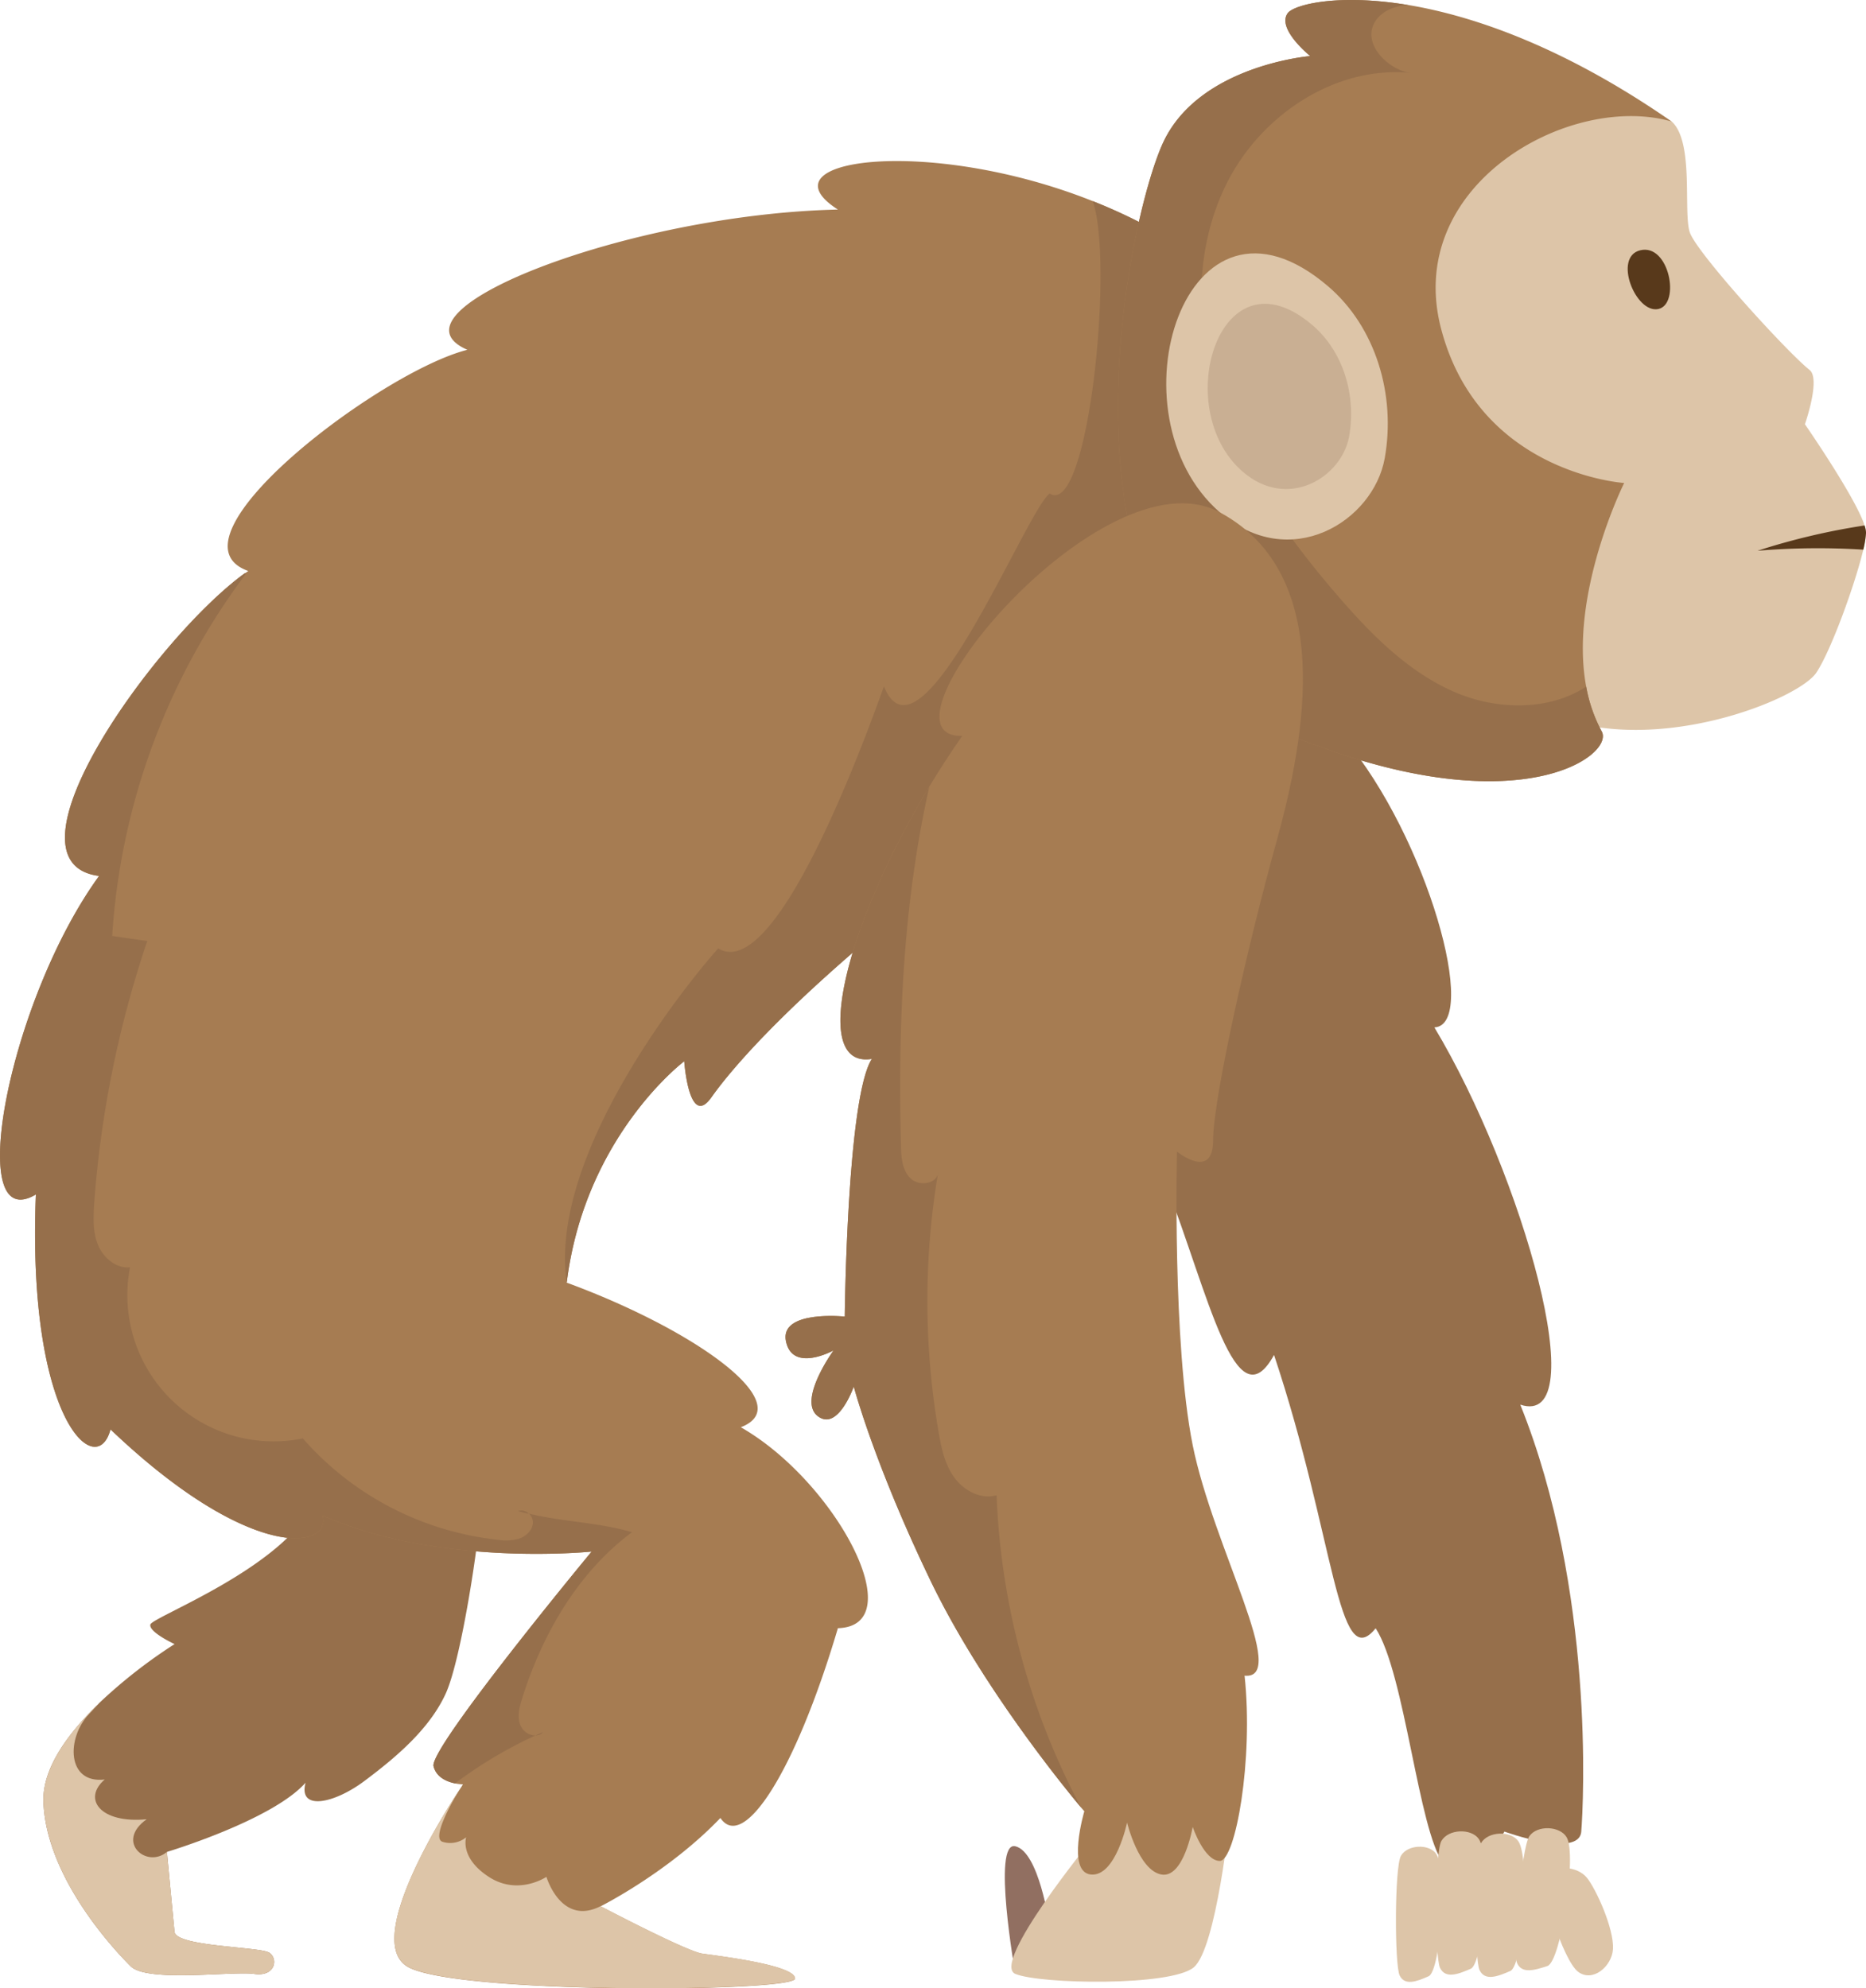 <svg id="Ebene_1" data-name="Ebene 1" xmlns="http://www.w3.org/2000/svg" viewBox="0 0 562.99 600"><path d="M31.61,543.86c.87,22.74,21.32,44.56,26.34,49.52s30.92,1.36,37.25,2.29,7.31-4.53,4.58-6.38-28.19-1.8-28.63-6.33-2.29-24.1-2.29-24.1,31.79-9.55,41.83-20.89c-2.29,8.62,8.61,6.33,17.72-.49s19.53-15.43,24.54-26.34,10.42-49.52,10-51.37c0,0-28.19-25.42-49.52-6.82-8.67,20-49.08,35-49.57,37.3s7.31,5.89,7.31,5.89A153.57,153.57,0,0,0,48.35,514a.63.63,0,0,0-.16.21C39.25,522.86,31.18,533.55,31.61,543.86Z" transform="translate(-18.5)" style="fill:#966f4b"/><path d="M424,222.78c25.23,30,40.91,86.58,27.27,87.26,26.59,44.31,48.4,121.34,25.91,113.84,22.49,55.9,19.08,120.66,18.4,128.84s-23.18,0-23.18,0-10.9,19.09-18.4,9.55-11.59-57.27-20.45-70.9C422,505.69,421.3,464.1,402.89,408.89c-11.59,21.13-19.77-18.41-32.72-51.81s33.4-152,33.4-152Z" transform="translate(-18.5)" style="fill:#966f4b"/><path d="M491.17,554.43c3.16,5.27-1.7,37.49-5.79,38.85s-7.84,2.39-9.21-1,1.37-34.76,3.75-38.17S489.13,551,491.17,554.43Z" transform="translate(-18.5)" style="fill:#ddc5a8"/><path d="M476.56,555.58c3.61,5,1.57,37.5-2.38,39.21s-7.6,3.06-9.26-.21-1.68-34.76.4-38.36S474.22,552.36,476.56,555.58Z" transform="translate(-18.5)" style="fill:#ddc5a8"/><path d="M464.63,554.89c3.61,5,1.57,37.5-2.38,39.22s-7.6,3.06-9.26-.22-1.68-34.75.4-38.35S462.29,551.68,464.63,554.89Z" transform="translate(-18.5)" style="fill:#ddc5a8"/><path d="M451.77,559.38c3.4,4.69,1.48,35.34-2.25,37s-7.16,2.88-8.72-.21-1.58-32.75.38-36.14S449.57,556.35,451.77,559.38Z" transform="translate(-18.5)" style="fill:#ddc5a8"/><path d="M505.15,588.17c-.29,5.19-6.14,10.23-10.57,6.82s-11.93-26.25-9.2-29.31,9.2-2.39,11.93,1S505.49,582,505.15,588.17Z" transform="translate(-18.5)" style="fill:#ddc5a8"/><path d="M29.32,360.46c-2.73,68.17,18.38,86.6,22.52,70.89,42.21,40.25,66.76,36.16,64,26C151.32,473,197,468.22,197,468.22S147.94,527.5,149.3,533c.87,3.44,4.14,4.69,6.49,5.18a13.2,13.2,0,0,0,2.4.28l-.06.05a11.73,11.73,0,0,1-.81,1.31c-5.08,7.69-29.62,46.52-15.49,53.88,15.65,8.18,116.54,7.47,116.54,3.38s-23.18-6.81-28-7.52-30.65-14.29-30.65-14.29S220.2,565,235.85,548.61c6.87,10.25,22.52-13.64,35.45-57.27,22.52-.65-.66-44.28-29.29-60.64,17.72-6.82-13.63-29.34-52.52-43.63,5.46-44.28,35.45-66.81,35.45-66.81s1.42,20.46,8.18,10.91S255.64,303.9,287,278l85.19-109.07s13.63-62.72-6.77-100.24a163.84,163.84,0,0,0-17.23-8C298.56,40.93,247.52,48,271.3,63.24c-63.37,1.41-138.36,30.7-111.8,42.32-26.56,6.76-92.71,57.26-66.1,66.75l-1.09.76c-26.89,19.53-75.48,87.26-43.9,91.3C21.14,301.89,7.51,373.44,29.32,360.46Z" transform="translate(-18.5)" style="fill:#a67c52"/><path d="M189.49,387.07c5.46-44.28,35.45-66.81,35.45-66.81s1.42,20.46,8.18,10.91S255.64,303.9,287,278l85.19-109.07s13.63-62.72-6.77-100.24a163.84,163.84,0,0,0-17.23-8c6.49,18.6-1.36,95.71-13,88.24-7.26,5.46-39.05,85.46-50,58.19-9.11,25.47-33.65,89.06-50,79.08C227,295.29,183.77,348,189.49,387.07Z" transform="translate(-18.5)" style="fill:#966f4b"/><path d="M141.83,593.65c15.65,8.18,116.54,7.47,116.54,3.38s-23.18-6.81-28-7.52-30.65-14.29-30.65-14.29c-11.94,6.11-16.36-8.84-16.36-8.84s-8.5,5.79-17.39,0-6.82-11.94-6.82-11.94A7.61,7.61,0,0,1,152,555.8c-3.38-1.14,2.94-12.16,5.29-16C152.24,547.46,127.7,586.29,141.83,593.65Z" transform="translate(-18.5)" style="fill:#ddc5a8"/><path d="M31.61,543.86c.87,22.74,21.32,44.56,26.34,49.52s30.92,1.36,37.25,2.29,7.31-4.53,4.58-6.38-28.19-1.8-28.63-6.33-2.29-24.1-2.29-24.1C62.75,564,53.15,555.8,62.75,549c-14,1.36-19.47-6.16-12.65-12-11.56,1.37-11.56-12.59-4.75-19.74.93-1,1.91-2,2.84-3.11C39.25,522.86,31.18,533.55,31.61,543.86Z" transform="translate(-18.5)" style="fill:#ddc5a8"/><path d="M487.42,215.94C518.13,228.26,561,211.19,566.5,203c4.47-6.71,11.72-26.77,14.18-37.14a28.69,28.69,0,0,0,.82-5.12,8.1,8.1,0,0,0-.44-2.18c-2.78-8.57-18-30.54-18-30.54s4.8-13.64,1.42-16.37c-6.87-5.45-34.14-35.44-36.16-41.55s1.37-27.27-5.45-33.43c-11.62-5.46-80.44,0-85.89,21.81S456.72,203.72,487.42,215.94Z" transform="translate(-18.5)" style="fill:#ddc5a8"/><path d="M403.6,220.08c70.9,30.65,102.2,8.18,98.16.66a45.48,45.48,0,0,1-4.69-13.53c-5.23-28,11.46-61.46,11.46-61.46S464.9,143,453.34,99.39s38.83-71.6,69.53-62.71c-32-22.2-59.23-31.74-79.19-35.12-.05-.06-.05-.06-.11,0C421.92-2.1,408.73,1.5,407,4c-3.38,4.74,6.82,12.92,6.82,12.92s-33.43,2.73-44.34,26S332.7,189.38,403.6,220.08Z" transform="translate(-18.5)" style="fill:#a67c52"/><path d="M403.6,220.08c70.9,30.65,102.2,8.18,98.16.66a45.48,45.48,0,0,1-4.69-13.53c-11.28,7.36-26.83,7.09-39.43,1.75-14-6-25.08-17.13-35.06-28.63-15-17.35-28.69-36.38-36.1-58.08s-8.13-46.47,2.18-67S421.32,19.77,444.17,22c-6.1-.6-14.45-8.07-11.18-14.78,1.59-3.22,5.19-5.07,8.78-5.56.6-.06,1.2-.11,1.8-.11C421.92-2.1,408.73,1.5,407,4c-3.38,4.74,6.82,12.92,6.82,12.92s-33.43,2.73-44.34,26S332.7,189.38,403.6,220.08Z" transform="translate(-18.5)" style="fill:#966f4b"/><path d="M419.25,86.44c-43.21-37-66.57,38.69-32.72,68.17,21.13,18.41,46.36,2.73,49.76-16.36S433.57,98.71,419.25,86.44Z" transform="translate(-18.5)" style="fill:#ddc5a8"/><path d="M414.52,98.16c-28-24-43.08,25-21.17,44.11,13.67,11.91,30,1.76,32.2-10.59S423.79,106.1,414.52,98.16Z" transform="translate(-18.5)" style="fill:#c9af93"/><path d="M513.33,75.54c8.82-2.21,12.27,16.36,5.45,17.72S505.15,77.58,513.33,75.54Z" transform="translate(-18.5)" style="fill:#58391b"/><path d="M548.77,166.2a219.19,219.19,0,0,1,31.91-.33,28.69,28.69,0,0,0,.82-5.12,8.1,8.1,0,0,0-.44-2.18A204.4,204.4,0,0,0,548.77,166.2Z" transform="translate(-18.5)" style="fill:#58391b"/><path d="M335.06,580.67s-3.07-21.81-10.22-23.52,0,38.52,0,38.52Z" transform="translate(-18.5)" style="fill:#916f61"/><path d="M389.6,548s-4.09,39.88-10.91,45.67-46.35,5.12-53.85,2,22.83-40.22,22.83-40.22l5.8-29.65,32.38,8.86Z" transform="translate(-18.5)" style="fill:#ddc5a8"/><path d="M255.64,404.79c2,9.55,14.35,2.73,14.35,2.73s-10.91,15-4.8,19.8,10.9-8.89,10.9-8.89,6.11,23.18,23.18,58.62c15.27,31.69,40.25,62.23,45.38,68.39l1,1.15s-5.46,18.38,2,19.09S358.55,550,358.55,550s3.44,14.29,10.26,15.66,9.54-14.35,9.54-14.35,3.44,10.26,8.18,10.26,10.2-30.65,7.47-55.9c13.64,1.36-9.49-38.89-15.65-69.54s-4.75-88.62-4.75-88.62,10.91,8.89,10.91-3.43,10.2-57.92,19.09-90,17.72-80.76-17.07-99.47c-35.45-19.09-107,68.17-77.71,67.46-3.49,5-6.82,10.14-9.93,15.27-25.25,41.77-36.16,85.24-17.34,82.19-7.53,11.61-8.18,77.76-8.18,77.76S253.63,395.25,255.64,404.79Z" transform="translate(-18.5)" style="fill:#a67c52"/><path d="M255.64,404.79c2,9.55,14.35,2.73,14.35,2.73s-10.91,15-4.8,19.8,10.9-8.89,10.9-8.89,6.11,23.18,23.18,58.62c15.27,31.69,40.25,62.23,45.38,68.39a218.92,218.92,0,0,1-25.47-94.23c-4.69,1.41-9.87-1.37-12.76-5.35s-3.93-8.94-4.75-13.8a233.16,233.16,0,0,1-.11-78.31c-.27,3.54-5.78,4.36-8.34,1.85s-2.84-6.38-2.89-9.92c-.93-36.21.6-73,8.56-108.31-25.25,41.77-36.16,85.24-17.34,82.19-7.53,11.61-8.18,77.76-8.18,77.76S253.63,395.25,255.64,404.79Z" transform="translate(-18.5)" style="fill:#966f4b"/><path d="M182.35,522.7c-.77.33-1.53.66-2.29,1A2.92,2.92,0,0,0,182.35,522.7Z" transform="translate(-18.5)" style="fill:#966f4b"/><path d="M174.82,456a31,31,0,0,0,3.22.82A3,3,0,0,0,174.82,456Z" transform="translate(-18.5)" style="fill:#966f4b"/><path d="M29.32,360.46c-2.73,68.17,18.38,86.6,22.52,70.89,42.21,40.25,66.76,36.16,64,26C151.32,473,197,468.22,197,468.22S147.94,527.5,149.3,533c.87,3.44,4.14,4.69,6.49,5.18A131.6,131.6,0,0,1,180,523.74a5.05,5.05,0,0,1-4.36-2.84c-1.2-2.51-.5-5.45.32-8.12,6.06-19.47,16.85-38.23,33.22-50.4-10.15-3-20.84-3.1-31.09-5.61a3.69,3.69,0,0,1,1.2,2.67c-.05,2.18-1.85,4-3.93,4.8a14.59,14.59,0,0,1-6.49.44,91.28,91.28,0,0,1-59-30.6,44.13,44.13,0,0,1-52.14-51.64c-4.25.43-8.13-2.95-9.71-6.88s-1.36-8.34-1.09-12.59a320.08,320.08,0,0,1,16-79c-3.49-.49-7-1-10.58-1.52A203.66,203.66,0,0,1,92.8,173c-.16,0-.33,0-.49,0-26.89,19.53-75.48,87.26-43.9,91.3C21.14,301.89,7.51,373.44,29.32,360.46Z" transform="translate(-18.5)" style="fill:#966f4b"/></svg>